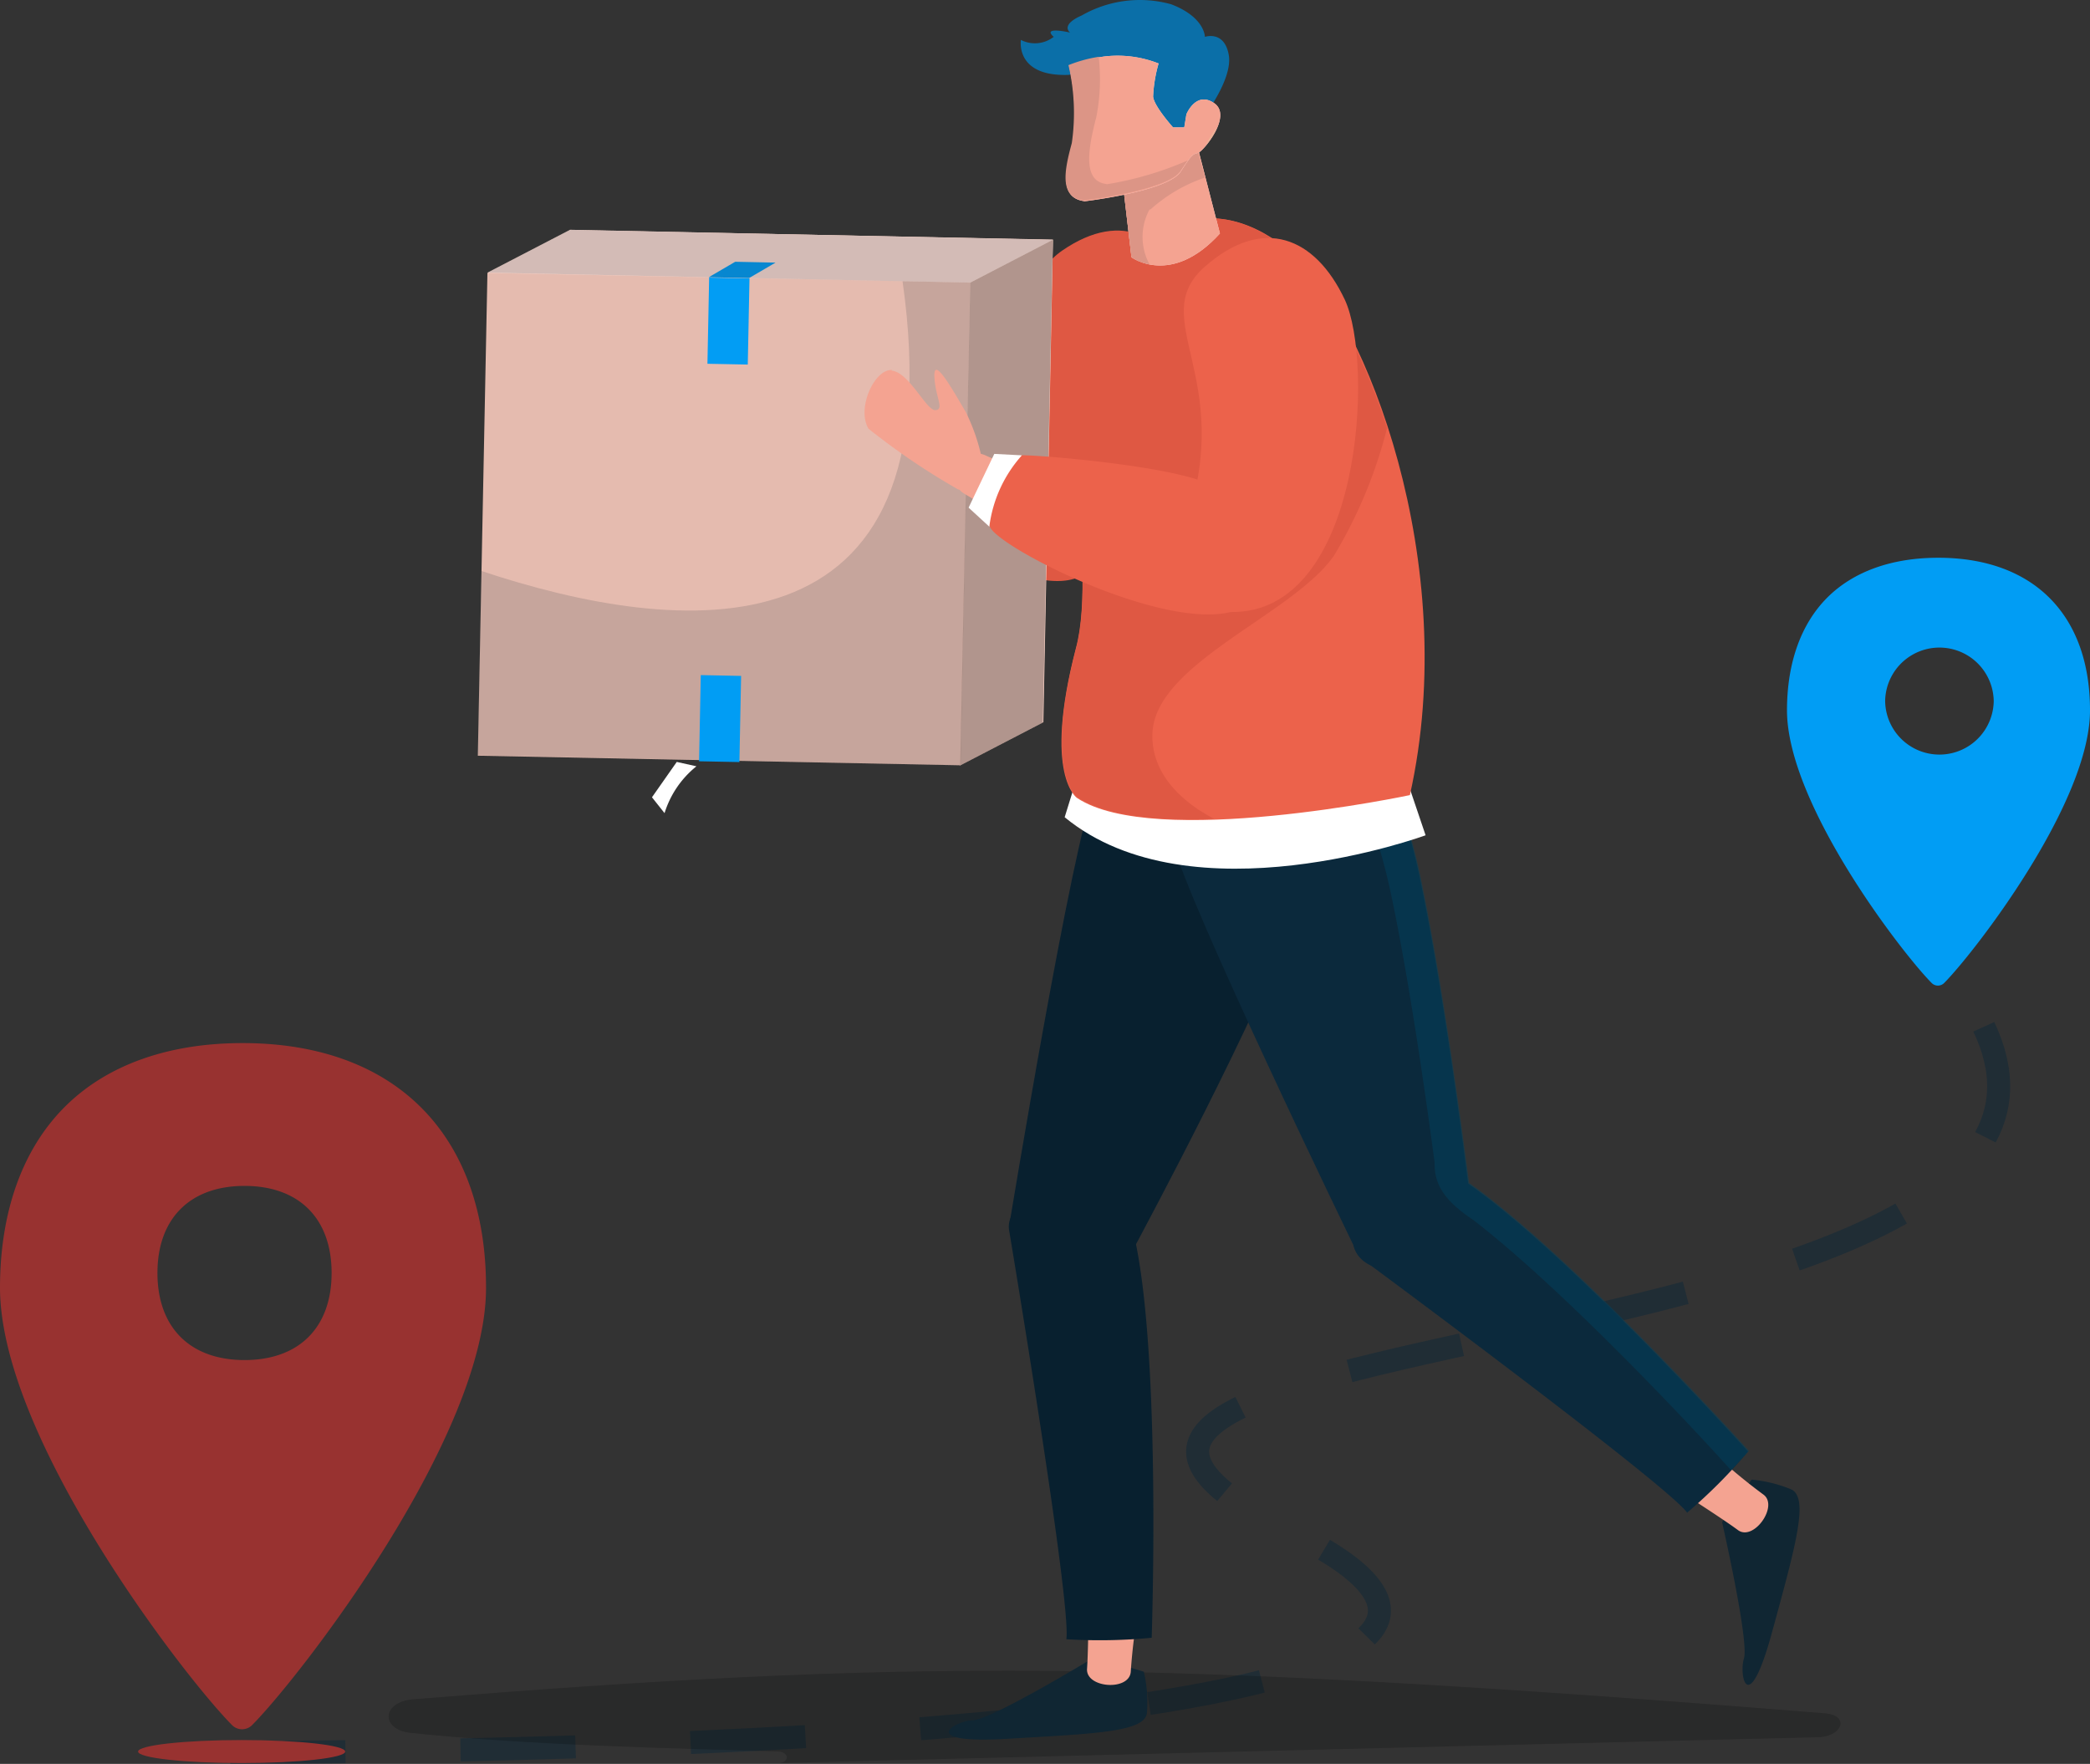 <svg xmlns="http://www.w3.org/2000/svg" width="181.626" height="153.284">
    <rect width="100%" height="100%" fill="#333333" stroke="none"/>
    <defs>
        <style>
            .cls-1{fill:#fff}.cls-23{fill:#019df4}.cls-7{fill:#ec624b}.cls-8{fill:#102633}.cls-9{fill:#f4a391}.cls-10{fill:#0b293c}.cls-11{fill:#08202f}.cls-14{fill:#df5843}.cls-15{fill:#f9d4d3}.cls-16{fill:#dc9586}.cls-19{fill:#fdd5c9}.cls-23{mix-blend-mode:multiply;isolation:isolate}
        </style>
    </defs>
    <g id="Grupo_6258" data-name="Grupo 6258" transform="translate(-287 -1323.788)">
        <path id="Path" class="cls-1" d="m18.78 21.262 2.154-3.072 1.71.38a8.393 8.393 0 0 0-2.771 4.07z" transform="translate(324.878 1371.81)"/>
        <path id="Trazado_4722" data-name="Trazado 4722" d="M2096.284 237.061s132.619.646 92.187-19.132 84.42-12.9 57.693-47.908" transform="translate(-1789.263 1239)" style="fill:none;stroke:rgba(11,39,57,.47);stroke-width:2px;stroke-dasharray:10"/>
        <path id="Ubicacion__3Masa" data-name="Ubicacion _3Masa" d="M124.182 0c13.225.042 21.089 8.008 21.055 21.327-.042 12.962-16.194 33.78-20.326 37.937a1.229 1.229 0 0 1-1.748 0C119.05 55.124 102.966 34.289 103 21.2c.017-6.574 1.96-11.987 5.616-15.643C112.246 1.917 117.591 0 124.08 0zm7.635 19.978c0-4.742-2.833-7.567-7.567-7.567s-7.567 2.833-7.567 7.567 2.833 7.567 7.567 7.567 7.567-2.825 7.567-7.567z" transform="translate(184 1414.433)" style="fill-rule:evenodd;fill:#983230"/>
        <path id="Ubicacion__3Masa-2" data-name="Ubicacion _3Masa" d="M116.206 0c8.245.026 13.148 4.993 13.127 13.3-.026 8.081-10.1 21.06-12.672 23.652a.766.766 0 0 1-1.09 0c-2.565-2.585-12.593-15.574-12.571-23.735.011-4.1 1.222-7.473 3.5-9.753C108.764 1.2 112.1 0 116.142 0zm4.76 12.455a4.718 4.718 0 0 0-9.435 0 4.718 4.718 0 0 0 9.435 0z" transform="translate(339.293 1372.257)" style="fill:#019df4;fill-rule:evenodd"/>
        <g id="Group" transform="translate(320.77 1468.974)" style="opacity:.2">
            <g id="Clipped">
                <g id="Grupo_2344" data-name="Grupo 2344">
                    <path id="Path-2" data-name="Path" d="M33.839 79.822c1.033 0 1.033-.971 0-1.012-8.947-.269-21.448-.517-31.9-1.612-2.6-.269-2.583-2.624.124-2.913 42.913-3.451 63.452-3.555 122.774 1.215 2.066.165 1.591 1.88-.393 2.066" transform="translate(-.006 -71.796)" style="fill:#020303"/>
                </g>
            </g>
        </g>
        <path id="Path-3" data-name="Path" class="cls-7" d="m18.307 21.266 1.55 1.756s2.211-1.033 2.5-2.48-.372-1.839-.372-1.839-.124 1.033-2.252-.186-1.591-.827-1.591-.827z" transform="translate(340.036 1339.425)"/>
        <path id="Path-4" data-name="Path" class="cls-8" d="M56.09 67.459s2.356 10.331 1.9 11.84.372 5.29 2.438-2.273 3.2-11.592 1.715-12.4a11.778 11.778 0 0 0-3.492-.868z" transform="translate(380.564 1388.61)"/>
        <path id="Path-5" data-name="Path" class="cls-9" d="M58.019 62.39a48.789 48.789 0 0 0 4.9 4.133c1.343.992-.888 4.133-2.252 3.058-1.88-1.384-7.6-4.98-7.6-4.98z" transform="translate(377.333 1387.149)"/>
        <path id="Path-6" data-name="Path" class="cls-10" d="M69.622 80.991a45.459 45.459 0 0 0 5.269-5.29s-18.8-20.869-27.109-25c-3.017-2.376-9.443 5.848-6.426 8.265 0 0 26.531 19.609 28.266 22.068" transform="translate(364.015 1374.23)"/>
        <path id="Path-7" data-name="Path" class="cls-11" d="M52.6 34.755s1.343 6.2-3.2 16.84-13.352 26.861-13.352 26.861c-4.918 2.459-8.823 2.459-9.918-3.864 0 0 5.434-33.06 7.4-37.709s16.819-5.7 19.072-2.066" transform="translate(348.619 1355.421)"/>
        <path id="Path-8" data-name="Path" class="cls-10" d="M47.328 30.815s4.67 4.257 7.108 15.6 4.628 29.733 4.628 29.733c1.054 4.318-9.3 6.839-10.331 2.521 0 0-14.608-30.105-15.724-35.126S43.4 29.307 47.328 30.815" transform="translate(355.873 1353.307)"/>
        <g id="Group-2" data-name="Group" transform="translate(395.907 1383.941)" style="opacity:.49">
            <g id="Clipped-2" data-name="Clipped">
                <g id="Grupo_2346" data-name="Grupo 2346">
                    <g id="Grupo_2345" data-name="Grupo 2345">
                        <path id="Path-9" data-name="Path" d="M52.136 71.528c-.847-6.364-2.294-16.323-3.823-23.493-2.438-11.364-7.108-15.621-7.108-15.621a6.509 6.509 0 0 0-4.835 1.033c2.81-2.066 5.765-3.285 7.377-2.624 0 0 4.67 4.256 7.108 15.6 1.839 8.658 3.554 21.344 4.277 26.861 9.092 6.405 24.32 23.287 24.32 23.287L77.9 98.266c-2.066-2.335-14.051-15.311-22.378-21.737-2.356-1.591-3.451-2.955-3.389-5.062" transform="translate(-36.37 -30.643)" style="fill:#00425e"/>
                    </g>
                </g>
            </g>
        </g>
        <path id="Path-10" data-name="Path" class="cls-1" d="m58.029 34.12 1.777 5.248S39.453 46.848 28.44 37.8l.909-2.934s22.729 4.628 28.68-.744" transform="translate(351.082 1357.006)"/>
        <path id="Path-11" data-name="Path" class="cls-7" d="M38.006 11.493s4.649-2.913 10.641 2.521 14.464 26.551 9.939 46.821c0 0-22.212 4.711-28.928.248 0 0-2.975-1.942-.1-13 2.066-7.624-2.211-25.394-.351-28.928s8.8-7.666 8.8-7.666" transform="translate(350.938 1332.048)"/>
        <path id="Path-12" data-name="Path" class="cls-8" d="M36.275 71.21s-8.968 5.455-10.621 5.517-4.876 2.066 2.934 1.612 11.964-.6 12.191-2.232a11.819 11.819 0 0 0-.269-3.6z" transform="translate(345.892 1396.554)"/>
        <path id="Path-13" data-name="Path" class="cls-9" d="M34.03 70.337a48.185 48.185 0 0 0-.847 6.343c-.124 1.694-3.905 1.426-3.8-.248.165-2.356.145-9.133.145-9.133z" transform="translate(352.083 1392.385)"/>
        <path id="Path-14" data-name="Path" class="cls-11" d="M31.048 90.721a47.523 47.523 0 0 0 7.459-.124s.971-28.122-2.066-36.883c-.517-3.8-10.848-2.376-10.331 1.426 0 0 5.455 32.585 4.98 35.581" transform="translate(348.577 1375.514)"/>
        <path id="Path-15" data-name="Path" class="cls-14" d="M20.372 21.118s1.694-2.81 2.769-2.686 12.4 2.975 14.96 5.062 6.509 6.1 1.839 9.773-20.1-7.459-20.415-9.525a2.438 2.438 0 0 1 .847-2.645" transform="translate(341.463 1340.275)"/>
        <path id="Path-16" data-name="Path" class="cls-1" d="m18.78 22.2 2.81-4.009 2.232.5A10.951 10.951 0 0 0 20.206 24z" transform="translate(340.782 1340.021)"/>
        <path id="Path-17" data-name="Path" class="cls-14" d="M26.552 33.487c5.538-11.261-1.116-16.943 4.133-20.539S40 11.708 41.739 17.08s-1.9 25.808-12.645 24.22c-2.376-3.017-3.533-5.971-2.624-7.852" transform="translate(348.651 1332.597)"/>
        <path id="Path-18" data-name="Path" class="cls-14" d="M36.187 55.648c0-6.2 12.15-10.435 15.766-15.6a40.83 40.83 0 0 0 4.628-11.116c-2.293-7.067-5.434-12.522-8.081-14.919-5.909-5.434-10.517-2.521-10.517-2.521s-6.9 3.947-8.761 7.6 2.356 21.365.351 28.928c-2.872 11.054.1 13 .1 13 2.459 1.653 7.067 2.066 11.881 1.88-2.4-1.26-5.414-3.6-5.372-7.315" transform="translate(350.959 1332.048)"/>
        <path id="Path-19" data-name="Path" class="cls-15" d="m30.87 10.827.785 6.715s3.471 2.583 7.686-2.066l-2.066-8z" transform="translate(353.673 1328.601)"/>
        <path id="Path-20" data-name="Path" class="cls-9" d="m30.87 10.827.785 6.715s3.471 2.583 7.686-2.066l-2.066-8z" transform="translate(353.673 1328.601)"/>
        <path id="Path-21" data-name="Path" class="cls-16" d="M33.308 13.389a13.575 13.575 0 0 1 4.732-2.769l-.847-3.14-6.323 3.347.785 6.715a4.257 4.257 0 0 0 1.57.62 5 5 0 0 1 0-4.773" transform="translate(353.673 1328.601)"/>
        <path id="Path-22" data-name="Path" d="M42.437 11.757s2.624-3.347 2.232-5.476S42.6 4.732 42.6 4.732s0-1.715-2.934-2.831a10.166 10.166 0 0 0-7.769.971c-1.922.847-1.012 1.488-1.012 1.488s-2.5-.579-1.426.372A2.665 2.665 0 0 1 26.61 5s-.537 3.2 4.133 3.037a5.476 5.476 0 0 1 5.847 3.12l3.244 3.143z" transform="translate(349.11 1322.258)" style="fill:#0b6fa8"/>
        <path id="Path-23" data-name="Path" class="cls-15" d="M30.021 16.533s7.315-.847 8.43-2.583S39.526 12.5 40 12.3s2.955-3.2 1.364-4.3-2.418.971-2.418.971l-.186 1.136h-.97s-1.674-1.86-1.736-2.686a12.4 12.4 0 0 1 .475-2.872 9.711 9.711 0 0 0-4.773-.6 13.472 13.472 0 0 0-3 .806 18.328 18.328 0 0 1 .289 6.777c-.661 2.418-1.1 4.711 1.033 4.98" transform="translate(351.154 1324.755)"/>
        <path id="Path-24" data-name="Path" class="cls-9" d="M30.021 16.533s7.315-.847 8.43-2.583S39.526 12.5 40 12.3s2.955-3.2 1.364-4.3-2.418.971-2.418.971l-.186 1.136h-.97s-1.674-1.86-1.736-2.686a12.4 12.4 0 0 1 .475-2.872 9.711 9.711 0 0 0-4.773-.6 13.472 13.472 0 0 0-3 .806 18.328 18.328 0 0 1 .289 6.777c-.661 2.418-1.1 4.711 1.033 4.98" transform="translate(351.154 1324.755)"/>
        <path id="Path-25" data-name="Path" d="M34.38 8.388a6.53 6.53 0 0 0 .93-1.488 13.2 13.2 0 0 0-.93 1.488" transform="translate(357.416 1327.983)" style="fill:#e9b897"/>
        <path id="Path-26" data-name="Path" class="cls-16" d="M32.036 14.974c-2.066-.227-1.632-2.955-.888-5.806a17.046 17.046 0 0 0 .207-5.248 12.088 12.088 0 0 0-2.624.723 18.328 18.328 0 0 1 .289 6.777c-.661 2.418-1.1 4.711 1.033 4.98 0 0 7.315-.847 8.43-2.583.248-.393.455-.661.6-.888A29.2 29.2 0 0 1 32.036 15" transform="translate(351.122 1324.805)"/>
        <path id="Path-27" data-name="Path" class="cls-7" d="M33.677 36.189c4.256-12.583-3.513-17.625 1.57-22.13s9.629-2.6 12.191 2.831 1.55 27.337-9.918 27.151c-2.913-2.831-4.546-5.765-3.843-7.852" transform="translate(356.425 1332.932)"/>
        <g id="Grupo_6092" data-name="Grupo 6092" transform="rotate(10.02 -32271.184 4946.4)">
            <g id="Grupo_6091" data-name="Grupo 6091" transform="translate(-794.07 -4281.217)">
                <g id="Grupo_6090" data-name="Grupo 6090">
                    <g id="Grupo_6089" data-name="Grupo 6089">
                        <path id="Rectángulo_3212" data-name="Rectángulo 3212" class="cls-19" transform="rotate(-8.88 44.809 -38.21)" d="M0 0h41.959v41.959H0z"/>
                        <path id="Trazado_4557" data-name="Trazado 4557" class="cls-19" d="m-794.07-4269.858 6.422-4.917 41.462-6.441 6.441 41.462-6.422 4.917z" transform="translate(794.07 4281.217)"/>
                        <path id="Rectángulo_3213" data-name="Rectángulo 3213" transform="rotate(-8.88 73.315 5.713)" style="fill:#e5bbaf" d="M0 0h41.959v41.959H0z"/>
                        <path id="Trazado_4558" data-name="Trazado 4558" d="m-749.6-4272.588-5.818.9c10.533 32.215-13.958 33.774-31.663 31.165l2.46 15.835 41.462-6.441z" transform="translate(791.065 4277.505)" style="mix-blend-mode:multiply;isolation:isolate;opacity:.16;fill:#242c37"/>
                        <path id="Rectángulo_3214" data-name="Rectángulo 3214" transform="rotate(-8.88 63.817 -118.397)" style="opacity:.996;mix-blend-mode:multiply;isolation:isolate;fill:#019df4" d="M0 0h3.506v7.489H0z"/>
                        <path id="Rectángulo_3215" data-name="Rectángulo 3215" class="cls-23" transform="rotate(-8.88 286.325 -135.416)" d="M0 0h3.506v7.489H0z"/>
                    </g>
                    <path id="Trazado_4559" data-name="Trazado 4559" d="m-794.07-4269.858 41.462-6.441 6.422-4.917-41.462 6.441z" transform="translate(794.07 4281.217)" style="opacity:.2;fill:#fff"/>
                    <path id="Trazado_4560" data-name="Trazado 4560" d="m-714.893-4281.217-6.422 4.917 6.441 41.461 6.422-4.917z" transform="translate(762.777 4281.217)" style="fill:#040505;opacity:.305;mix-blend-mode:multiply;isolation:isolate"/>
                </g>
                <path id="Trazado_4561" data-name="Trazado 4561" class="cls-23" d="m-757.268-4268.71-3.465.538 2.035-1.724 3.464-.538z" transform="translate(779.731 4276.579)"/>
                <path id="Línea_290" data-name="Línea 290" transform="translate(16.787 1.112)" style="opacity:.1;mix-blend-mode:multiply;isolation:isolate;fill:#242c37" d="M20.242 0 0 3.145"/>
            </g>
            <path id="Trazado_4562" data-name="Trazado 4562" d="m-787.823-4274.641-6.247 4.783 41.462-6.441 6.422-4.917-41.244 6.408a.861.861 0 0 0-.393.167z" style="opacity:.19;fill:#242c37"/>
        </g>
        <path id="Path-28" data-name="Path" class="cls-9" d="M24.214 21.426a1.818 1.818 0 0 1 2.232-.682c4.133 1.9 14.753 5.1 18.2 4.918 2.645-.124 3.43.5 3.657.971a.723.723 0 0 1 0 .475l.417 4.592a1.715 1.715 0 0 1-1.632 1.9c-4.938.145-14.836-4.938-22.46-9.525a1.777 1.777 0 0 1-.413-2.645" transform="translate(346.133 1342.591)"/>
        <path id="Path-29" data-name="Path" class="cls-9" d="M22.371 17.158c1.508.1 3.037 3.513 3.823 3.43s0-1.054-.1-2.872 1.322.62 2.748 3.079a16.861 16.861 0 0 1 1.3 3.657.517.517 0 0 1 0 .517 14.464 14.464 0 0 1-1.591 2.438.413.413 0 0 1-.517 0 60.023 60.023 0 0 1-7.667-5.207c-1.054-1.756.517-5.228 2.066-5.1" transform="translate(342.108 1338.842)"/>
        <g id="Grupo_6257" data-name="Grupo 6257" transform="translate(372.741 1363.353)">
            <path id="Path-30" data-name="Path" class="cls-7" d="M25.8 23.967s1.281-3.223 2.418-3.285 13.389.909 16.53 2.624 7.852 5.207 3.637 9.877-22.293-4.34-22.955-6.323a2.562 2.562 0 0 1 .413-2.893" transform="translate(-25.158 -20.679)"/>
        </g>
        <path id="Path-31" data-name="Path" class="cls-1" d="m24.4 25.29 2.232-4.67 2.4.124a11.426 11.426 0 0 0-2.831 6.2z" transform="translate(346.774 1342.612)"/>
        <ellipse id="Elipse_935" data-name="Elipse 935" cx="9" cy="1" rx="9" ry="1" transform="translate(299 1475)" style="fill:#983230"/>
    </g>
</svg>
